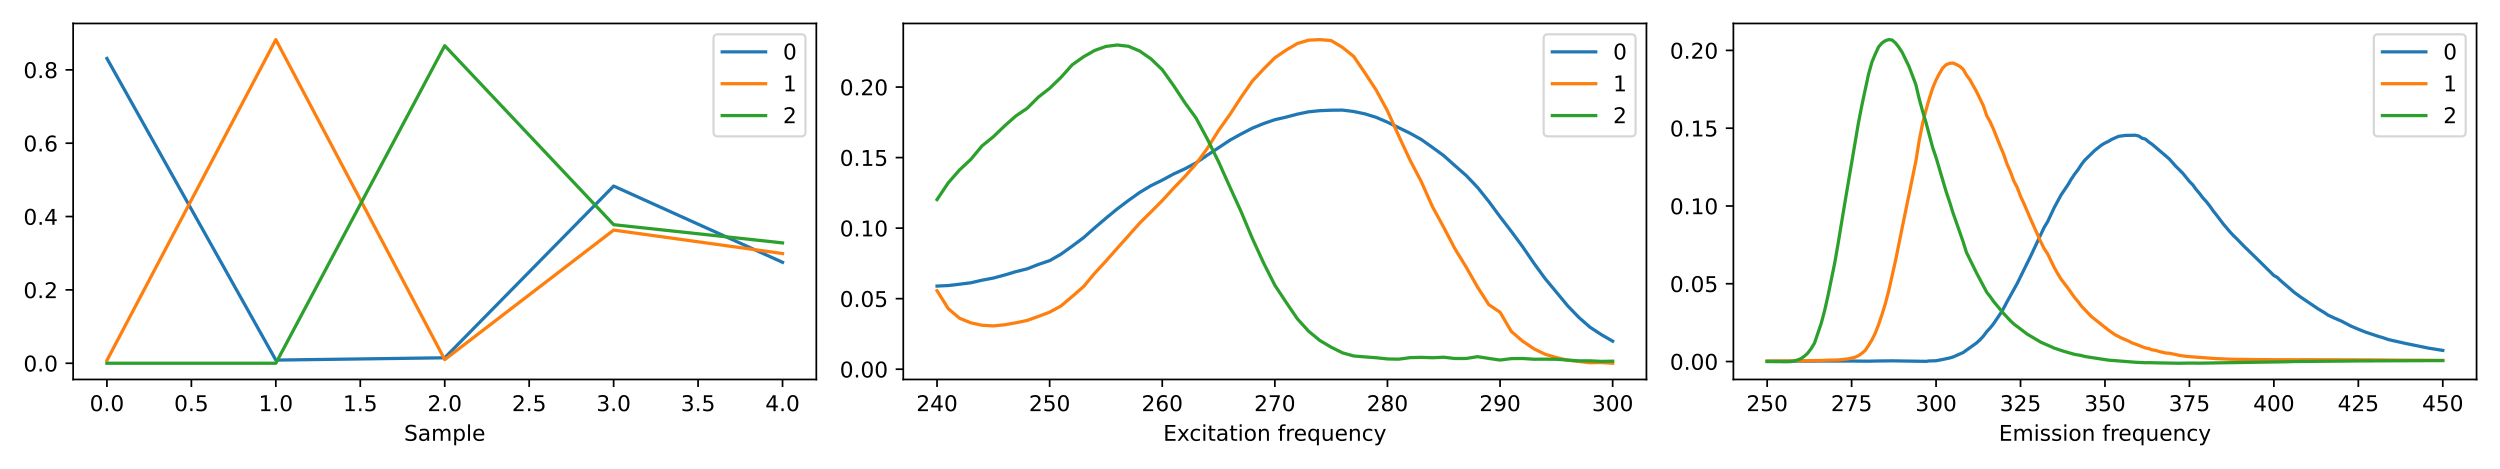 <?xml version="1.0" encoding="utf-8" standalone="no"?>
<!DOCTYPE svg PUBLIC "-//W3C//DTD SVG 1.1//EN"
  "http://www.w3.org/Graphics/SVG/1.1/DTD/svg11.dtd">
<!-- Created with matplotlib (https://matplotlib.org/) -->
<svg height="216pt" version="1.1" viewBox="0 0 1152 216" width="1152pt" xmlns="http://www.w3.org/2000/svg" xmlns:xlink="http://www.w3.org/1999/xlink">
 <defs>
  <style type="text/css">*{stroke-linecap:butt;stroke-linejoin:round;}</style>
 </defs>
 <g id="figure_1">
  <g id="patch_1">
   <path d="M 0 216 
L 1152 216 
L 1152 0 
L 0 0 
z
" style="fill:#ffffff;"/>
  </g>
  <g id="axes_1">
   <g id="patch_2">
    <path d="M 33.703 174.844 
L 376.158 174.844 
L 376.158 10.8 
L 33.703 10.8 
z
" style="fill:#ffffff;"/>
   </g>
   <g id="matplotlib.axis_1">
    <g id="xtick_1">
     <g id="line2d_1">
      <defs>
       <path d="M 0 0 
L 0 3.5 
" id="m613ed089eb" style="stroke:#000000;stroke-width:0.8;"/>
      </defs>
      <g>
       <use style="stroke:#000000;stroke-width:0.8;" x="49.269" xlink:href="#m613ed089eb" y="174.844"/>
      </g>
     </g>
     <g id="text_1">
      <!-- 0.0 -->
      <g transform="translate(41.318 189.442)scale(0.1 -0.1)">
       <defs>
        <path d="M 31.781 66.406 
Q 24.172 66.406 20.328 58.906 
Q 16.5 51.422 16.5 36.375 
Q 16.5 21.391 20.328 13.891 
Q 24.172 6.391 31.781 6.391 
Q 39.453 6.391 43.281 13.891 
Q 47.125 21.391 47.125 36.375 
Q 47.125 51.422 43.281 58.906 
Q 39.453 66.406 31.781 66.406 
z
M 31.781 74.219 
Q 44.047 74.219 50.516 64.516 
Q 56.984 54.828 56.984 36.375 
Q 56.984 17.969 50.516 8.266 
Q 44.047 -1.422 31.781 -1.422 
Q 19.531 -1.422 13.062 8.266 
Q 6.594 17.969 6.594 36.375 
Q 6.594 54.828 13.062 64.516 
Q 19.531 74.219 31.781 74.219 
z
" id="DejaVuSans-48"/>
        <path d="M 10.688 12.406 
L 21 12.406 
L 21 0 
L 10.688 0 
z
" id="DejaVuSans-46"/>
       </defs>
       <use xlink:href="#DejaVuSans-48"/>
       <use x="63.623" xlink:href="#DejaVuSans-46"/>
       <use x="95.41" xlink:href="#DejaVuSans-48"/>
      </g>
     </g>
    </g>
    <g id="xtick_2">
     <g id="line2d_2">
      <g>
       <use style="stroke:#000000;stroke-width:0.8;" x="88.185" xlink:href="#m613ed089eb" y="174.844"/>
      </g>
     </g>
     <g id="text_2">
      <!-- 0.5 -->
      <g transform="translate(80.233 189.442)scale(0.1 -0.1)">
       <defs>
        <path d="M 10.797 72.906 
L 49.516 72.906 
L 49.516 64.594 
L 19.828 64.594 
L 19.828 46.734 
Q 21.969 47.469 24.109 47.828 
Q 26.266 48.188 28.422 48.188 
Q 40.625 48.188 47.75 41.5 
Q 54.891 34.812 54.891 23.391 
Q 54.891 11.625 47.562 5.094 
Q 40.234 -1.422 26.906 -1.422 
Q 22.312 -1.422 17.547 -0.641 
Q 12.797 0.141 7.719 1.703 
L 7.719 11.625 
Q 12.109 9.234 16.797 8.062 
Q 21.484 6.891 26.703 6.891 
Q 35.156 6.891 40.078 11.328 
Q 45.016 15.766 45.016 23.391 
Q 45.016 31 40.078 35.438 
Q 35.156 39.891 26.703 39.891 
Q 22.75 39.891 18.812 39.016 
Q 14.891 38.141 10.797 36.281 
z
" id="DejaVuSans-53"/>
       </defs>
       <use xlink:href="#DejaVuSans-48"/>
       <use x="63.623" xlink:href="#DejaVuSans-46"/>
       <use x="95.41" xlink:href="#DejaVuSans-53"/>
      </g>
     </g>
    </g>
    <g id="xtick_3">
     <g id="line2d_3">
      <g>
       <use style="stroke:#000000;stroke-width:0.8;" x="127.1" xlink:href="#m613ed089eb" y="174.844"/>
      </g>
     </g>
     <g id="text_3">
      <!-- 1.0 -->
      <g transform="translate(119.148 189.442)scale(0.1 -0.1)">
       <defs>
        <path d="M 12.406 8.297 
L 28.516 8.297 
L 28.516 63.922 
L 10.984 60.406 
L 10.984 69.391 
L 28.422 72.906 
L 38.281 72.906 
L 38.281 8.297 
L 54.391 8.297 
L 54.391 0 
L 12.406 0 
z
" id="DejaVuSans-49"/>
       </defs>
       <use xlink:href="#DejaVuSans-49"/>
       <use x="63.623" xlink:href="#DejaVuSans-46"/>
       <use x="95.41" xlink:href="#DejaVuSans-48"/>
      </g>
     </g>
    </g>
    <g id="xtick_4">
     <g id="line2d_4">
      <g>
       <use style="stroke:#000000;stroke-width:0.8;" x="166.015" xlink:href="#m613ed089eb" y="174.844"/>
      </g>
     </g>
     <g id="text_4">
      <!-- 1.5 -->
      <g transform="translate(158.064 189.442)scale(0.1 -0.1)">
       <use xlink:href="#DejaVuSans-49"/>
       <use x="63.623" xlink:href="#DejaVuSans-46"/>
       <use x="95.41" xlink:href="#DejaVuSans-53"/>
      </g>
     </g>
    </g>
    <g id="xtick_5">
     <g id="line2d_5">
      <g>
       <use style="stroke:#000000;stroke-width:0.8;" x="204.931" xlink:href="#m613ed089eb" y="174.844"/>
      </g>
     </g>
     <g id="text_5">
      <!-- 2.0 -->
      <g transform="translate(196.979 189.442)scale(0.1 -0.1)">
       <defs>
        <path d="M 19.188 8.297 
L 53.609 8.297 
L 53.609 0 
L 7.328 0 
L 7.328 8.297 
Q 12.938 14.109 22.625 23.891 
Q 32.328 33.688 34.812 36.531 
Q 39.547 41.844 41.422 45.531 
Q 43.312 49.219 43.312 52.781 
Q 43.312 58.594 39.234 62.25 
Q 35.156 65.922 28.609 65.922 
Q 23.969 65.922 18.812 64.312 
Q 13.672 62.703 7.812 59.422 
L 7.812 69.391 
Q 13.766 71.781 18.938 73 
Q 24.125 74.219 28.422 74.219 
Q 39.75 74.219 46.484 68.547 
Q 53.219 62.891 53.219 53.422 
Q 53.219 48.922 51.531 44.891 
Q 49.859 40.875 45.406 35.406 
Q 44.188 33.984 37.641 27.219 
Q 31.109 20.453 19.188 8.297 
z
" id="DejaVuSans-50"/>
       </defs>
       <use xlink:href="#DejaVuSans-50"/>
       <use x="63.623" xlink:href="#DejaVuSans-46"/>
       <use x="95.41" xlink:href="#DejaVuSans-48"/>
      </g>
     </g>
    </g>
    <g id="xtick_6">
     <g id="line2d_6">
      <g>
       <use style="stroke:#000000;stroke-width:0.8;" x="243.846" xlink:href="#m613ed089eb" y="174.844"/>
      </g>
     </g>
     <g id="text_6">
      <!-- 2.5 -->
      <g transform="translate(235.895 189.442)scale(0.1 -0.1)">
       <use xlink:href="#DejaVuSans-50"/>
       <use x="63.623" xlink:href="#DejaVuSans-46"/>
       <use x="95.41" xlink:href="#DejaVuSans-53"/>
      </g>
     </g>
    </g>
    <g id="xtick_7">
     <g id="line2d_7">
      <g>
       <use style="stroke:#000000;stroke-width:0.8;" x="282.761" xlink:href="#m613ed089eb" y="174.844"/>
      </g>
     </g>
     <g id="text_7">
      <!-- 3.0 -->
      <g transform="translate(274.81 189.442)scale(0.1 -0.1)">
       <defs>
        <path d="M 40.578 39.312 
Q 47.656 37.797 51.625 33 
Q 55.609 28.219 55.609 21.188 
Q 55.609 10.406 48.188 4.484 
Q 40.766 -1.422 27.094 -1.422 
Q 22.516 -1.422 17.656 -0.516 
Q 12.797 0.391 7.625 2.203 
L 7.625 11.719 
Q 11.719 9.328 16.594 8.109 
Q 21.484 6.891 26.812 6.891 
Q 36.078 6.891 40.938 10.547 
Q 45.797 14.203 45.797 21.188 
Q 45.797 27.641 41.281 31.266 
Q 36.766 34.906 28.719 34.906 
L 20.219 34.906 
L 20.219 43.016 
L 29.109 43.016 
Q 36.375 43.016 40.234 45.922 
Q 44.094 48.828 44.094 54.297 
Q 44.094 59.906 40.109 62.906 
Q 36.141 65.922 28.719 65.922 
Q 24.656 65.922 20.016 65.031 
Q 15.375 64.156 9.812 62.312 
L 9.812 71.094 
Q 15.438 72.656 20.344 73.438 
Q 25.25 74.219 29.594 74.219 
Q 40.828 74.219 47.359 69.109 
Q 53.906 64.016 53.906 55.328 
Q 53.906 49.266 50.438 45.094 
Q 46.969 40.922 40.578 39.312 
z
" id="DejaVuSans-51"/>
       </defs>
       <use xlink:href="#DejaVuSans-51"/>
       <use x="63.623" xlink:href="#DejaVuSans-46"/>
       <use x="95.41" xlink:href="#DejaVuSans-48"/>
      </g>
     </g>
    </g>
    <g id="xtick_8">
     <g id="line2d_8">
      <g>
       <use style="stroke:#000000;stroke-width:0.8;" x="321.677" xlink:href="#m613ed089eb" y="174.844"/>
      </g>
     </g>
     <g id="text_8">
      <!-- 3.5 -->
      <g transform="translate(313.725 189.442)scale(0.1 -0.1)">
       <use xlink:href="#DejaVuSans-51"/>
       <use x="63.623" xlink:href="#DejaVuSans-46"/>
       <use x="95.41" xlink:href="#DejaVuSans-53"/>
      </g>
     </g>
    </g>
    <g id="xtick_9">
     <g id="line2d_9">
      <g>
       <use style="stroke:#000000;stroke-width:0.8;" x="360.592" xlink:href="#m613ed089eb" y="174.844"/>
      </g>
     </g>
     <g id="text_9">
      <!-- 4.0 -->
      <g transform="translate(352.641 189.442)scale(0.1 -0.1)">
       <defs>
        <path d="M 37.797 64.312 
L 12.891 25.391 
L 37.797 25.391 
z
M 35.203 72.906 
L 47.609 72.906 
L 47.609 25.391 
L 58.016 25.391 
L 58.016 17.188 
L 47.609 17.188 
L 47.609 0 
L 37.797 0 
L 37.797 17.188 
L 4.891 17.188 
L 4.891 26.703 
z
" id="DejaVuSans-52"/>
       </defs>
       <use xlink:href="#DejaVuSans-52"/>
       <use x="63.623" xlink:href="#DejaVuSans-46"/>
       <use x="95.41" xlink:href="#DejaVuSans-48"/>
      </g>
     </g>
    </g>
    <g id="text_10">
     <!-- Sample -->
     <g transform="translate(186.182 203.12)scale(0.1 -0.1)">
      <defs>
       <path d="M 53.516 70.516 
L 53.516 60.891 
Q 47.906 63.578 42.922 64.891 
Q 37.938 66.219 33.297 66.219 
Q 25.25 66.219 20.875 63.094 
Q 16.5 59.969 16.5 54.203 
Q 16.5 49.359 19.406 46.891 
Q 22.312 44.438 30.422 42.922 
L 36.375 41.703 
Q 47.406 39.594 52.656 34.297 
Q 57.906 29 57.906 20.125 
Q 57.906 9.516 50.797 4.047 
Q 43.703 -1.422 29.984 -1.422 
Q 24.812 -1.422 18.969 -0.25 
Q 13.141 0.922 6.891 3.219 
L 6.891 13.375 
Q 12.891 10.016 18.656 8.297 
Q 24.422 6.594 29.984 6.594 
Q 38.422 6.594 43.016 9.906 
Q 47.609 13.234 47.609 19.391 
Q 47.609 24.75 44.312 27.781 
Q 41.016 30.812 33.5 32.328 
L 27.484 33.5 
Q 16.453 35.688 11.516 40.375 
Q 6.594 45.062 6.594 53.422 
Q 6.594 63.094 13.406 68.656 
Q 20.219 74.219 32.172 74.219 
Q 37.312 74.219 42.625 73.281 
Q 47.953 72.359 53.516 70.516 
z
" id="DejaVuSans-83"/>
       <path d="M 34.281 27.484 
Q 23.391 27.484 19.188 25 
Q 14.984 22.516 14.984 16.5 
Q 14.984 11.719 18.141 8.906 
Q 21.297 6.109 26.703 6.109 
Q 34.188 6.109 38.703 11.406 
Q 43.219 16.703 43.219 25.484 
L 43.219 27.484 
z
M 52.203 31.203 
L 52.203 0 
L 43.219 0 
L 43.219 8.297 
Q 40.141 3.328 35.547 0.953 
Q 30.953 -1.422 24.312 -1.422 
Q 15.922 -1.422 10.953 3.297 
Q 6 8.016 6 15.922 
Q 6 25.141 12.172 29.828 
Q 18.359 34.516 30.609 34.516 
L 43.219 34.516 
L 43.219 35.406 
Q 43.219 41.609 39.141 45 
Q 35.062 48.391 27.688 48.391 
Q 23 48.391 18.547 47.266 
Q 14.109 46.141 10.016 43.891 
L 10.016 52.203 
Q 14.938 54.109 19.578 55.047 
Q 24.219 56 28.609 56 
Q 40.484 56 46.344 49.844 
Q 52.203 43.703 52.203 31.203 
z
" id="DejaVuSans-97"/>
       <path d="M 52 44.188 
Q 55.375 50.25 60.062 53.125 
Q 64.75 56 71.094 56 
Q 79.641 56 84.281 50.016 
Q 88.922 44.047 88.922 33.016 
L 88.922 0 
L 79.891 0 
L 79.891 32.719 
Q 79.891 40.578 77.094 44.375 
Q 74.312 48.188 68.609 48.188 
Q 61.625 48.188 57.562 43.547 
Q 53.516 38.922 53.516 30.906 
L 53.516 0 
L 44.484 0 
L 44.484 32.719 
Q 44.484 40.625 41.703 44.406 
Q 38.922 48.188 33.109 48.188 
Q 26.219 48.188 22.156 43.531 
Q 18.109 38.875 18.109 30.906 
L 18.109 0 
L 9.078 0 
L 9.078 54.688 
L 18.109 54.688 
L 18.109 46.188 
Q 21.188 51.219 25.484 53.609 
Q 29.781 56 35.688 56 
Q 41.656 56 45.828 52.969 
Q 50 49.953 52 44.188 
z
" id="DejaVuSans-109"/>
       <path d="M 18.109 8.203 
L 18.109 -20.797 
L 9.078 -20.797 
L 9.078 54.688 
L 18.109 54.688 
L 18.109 46.391 
Q 20.953 51.266 25.266 53.625 
Q 29.594 56 35.594 56 
Q 45.562 56 51.781 48.094 
Q 58.016 40.188 58.016 27.297 
Q 58.016 14.406 51.781 6.484 
Q 45.562 -1.422 35.594 -1.422 
Q 29.594 -1.422 25.266 0.953 
Q 20.953 3.328 18.109 8.203 
z
M 48.688 27.297 
Q 48.688 37.203 44.609 42.844 
Q 40.531 48.484 33.406 48.484 
Q 26.266 48.484 22.188 42.844 
Q 18.109 37.203 18.109 27.297 
Q 18.109 17.391 22.188 11.75 
Q 26.266 6.109 33.406 6.109 
Q 40.531 6.109 44.609 11.75 
Q 48.688 17.391 48.688 27.297 
z
" id="DejaVuSans-112"/>
       <path d="M 9.422 75.984 
L 18.406 75.984 
L 18.406 0 
L 9.422 0 
z
" id="DejaVuSans-108"/>
       <path d="M 56.203 29.594 
L 56.203 25.203 
L 14.891 25.203 
Q 15.484 15.922 20.484 11.062 
Q 25.484 6.203 34.422 6.203 
Q 39.594 6.203 44.453 7.469 
Q 49.312 8.734 54.109 11.281 
L 54.109 2.781 
Q 49.266 0.734 44.188 -0.344 
Q 39.109 -1.422 33.891 -1.422 
Q 20.797 -1.422 13.156 6.188 
Q 5.516 13.812 5.516 26.812 
Q 5.516 40.234 12.766 48.109 
Q 20.016 56 32.328 56 
Q 43.359 56 49.781 48.891 
Q 56.203 41.797 56.203 29.594 
z
M 47.219 32.234 
Q 47.125 39.594 43.094 43.984 
Q 39.062 48.391 32.422 48.391 
Q 24.906 48.391 20.391 44.141 
Q 15.875 39.891 15.188 32.172 
z
" id="DejaVuSans-101"/>
      </defs>
      <use xlink:href="#DejaVuSans-83"/>
      <use x="63.477" xlink:href="#DejaVuSans-97"/>
      <use x="124.756" xlink:href="#DejaVuSans-109"/>
      <use x="222.168" xlink:href="#DejaVuSans-112"/>
      <use x="285.645" xlink:href="#DejaVuSans-108"/>
      <use x="313.428" xlink:href="#DejaVuSans-101"/>
     </g>
    </g>
   </g>
   <g id="matplotlib.axis_2">
    <g id="ytick_1">
     <g id="line2d_10">
      <defs>
       <path d="M 0 0 
L -3.5 0 
" id="m26cc2df311" style="stroke:#000000;stroke-width:0.8;"/>
      </defs>
      <g>
       <use style="stroke:#000000;stroke-width:0.8;" x="33.703" xlink:href="#m26cc2df311" y="167.378"/>
      </g>
     </g>
     <g id="text_11">
      <!-- 0.0 -->
      <g transform="translate(10.8 171.177)scale(0.1 -0.1)">
       <use xlink:href="#DejaVuSans-48"/>
       <use x="63.623" xlink:href="#DejaVuSans-46"/>
       <use x="95.41" xlink:href="#DejaVuSans-48"/>
      </g>
     </g>
    </g>
    <g id="ytick_2">
     <g id="line2d_11">
      <g>
       <use style="stroke:#000000;stroke-width:0.8;" x="33.703" xlink:href="#m26cc2df311" y="133.578"/>
      </g>
     </g>
     <g id="text_12">
      <!-- 0.2 -->
      <g transform="translate(10.8 137.378)scale(0.1 -0.1)">
       <use xlink:href="#DejaVuSans-48"/>
       <use x="63.623" xlink:href="#DejaVuSans-46"/>
       <use x="95.41" xlink:href="#DejaVuSans-50"/>
      </g>
     </g>
    </g>
    <g id="ytick_3">
     <g id="line2d_12">
      <g>
       <use style="stroke:#000000;stroke-width:0.8;" x="33.703" xlink:href="#m26cc2df311" y="99.779"/>
      </g>
     </g>
     <g id="text_13">
      <!-- 0.4 -->
      <g transform="translate(10.8 103.578)scale(0.1 -0.1)">
       <use xlink:href="#DejaVuSans-48"/>
       <use x="63.623" xlink:href="#DejaVuSans-46"/>
       <use x="95.41" xlink:href="#DejaVuSans-52"/>
      </g>
     </g>
    </g>
    <g id="ytick_4">
     <g id="line2d_13">
      <g>
       <use style="stroke:#000000;stroke-width:0.8;" x="33.703" xlink:href="#m26cc2df311" y="65.98"/>
      </g>
     </g>
     <g id="text_14">
      <!-- 0.6 -->
      <g transform="translate(10.8 69.779)scale(0.1 -0.1)">
       <defs>
        <path d="M 33.016 40.375 
Q 26.375 40.375 22.484 35.828 
Q 18.609 31.297 18.609 23.391 
Q 18.609 15.531 22.484 10.953 
Q 26.375 6.391 33.016 6.391 
Q 39.656 6.391 43.531 10.953 
Q 47.406 15.531 47.406 23.391 
Q 47.406 31.297 43.531 35.828 
Q 39.656 40.375 33.016 40.375 
z
M 52.594 71.297 
L 52.594 62.312 
Q 48.875 64.062 45.094 64.984 
Q 41.312 65.922 37.594 65.922 
Q 27.828 65.922 22.672 59.328 
Q 17.531 52.734 16.797 39.406 
Q 19.672 43.656 24.016 45.922 
Q 28.375 48.188 33.594 48.188 
Q 44.578 48.188 50.953 41.516 
Q 57.328 34.859 57.328 23.391 
Q 57.328 12.156 50.688 5.359 
Q 44.047 -1.422 33.016 -1.422 
Q 20.359 -1.422 13.672 8.266 
Q 6.984 17.969 6.984 36.375 
Q 6.984 53.656 15.188 63.938 
Q 23.391 74.219 37.203 74.219 
Q 40.922 74.219 44.703 73.484 
Q 48.484 72.75 52.594 71.297 
z
" id="DejaVuSans-54"/>
       </defs>
       <use xlink:href="#DejaVuSans-48"/>
       <use x="63.623" xlink:href="#DejaVuSans-46"/>
       <use x="95.41" xlink:href="#DejaVuSans-54"/>
      </g>
     </g>
    </g>
    <g id="ytick_5">
     <g id="line2d_14">
      <g>
       <use style="stroke:#000000;stroke-width:0.8;" x="33.703" xlink:href="#m26cc2df311" y="32.181"/>
      </g>
     </g>
     <g id="text_15">
      <!-- 0.8 -->
      <g transform="translate(10.8 35.98)scale(0.1 -0.1)">
       <defs>
        <path d="M 31.781 34.625 
Q 24.75 34.625 20.719 30.859 
Q 16.703 27.094 16.703 20.516 
Q 16.703 13.922 20.719 10.156 
Q 24.75 6.391 31.781 6.391 
Q 38.812 6.391 42.859 10.172 
Q 46.922 13.969 46.922 20.516 
Q 46.922 27.094 42.891 30.859 
Q 38.875 34.625 31.781 34.625 
z
M 21.922 38.812 
Q 15.578 40.375 12.031 44.719 
Q 8.5 49.078 8.5 55.328 
Q 8.5 64.062 14.719 69.141 
Q 20.953 74.219 31.781 74.219 
Q 42.672 74.219 48.875 69.141 
Q 55.078 64.062 55.078 55.328 
Q 55.078 49.078 51.531 44.719 
Q 48 40.375 41.703 38.812 
Q 48.828 37.156 52.797 32.312 
Q 56.781 27.484 56.781 20.516 
Q 56.781 9.906 50.312 4.234 
Q 43.844 -1.422 31.781 -1.422 
Q 19.734 -1.422 13.25 4.234 
Q 6.781 9.906 6.781 20.516 
Q 6.781 27.484 10.781 32.312 
Q 14.797 37.156 21.922 38.812 
z
M 18.312 54.391 
Q 18.312 48.734 21.844 45.562 
Q 25.391 42.391 31.781 42.391 
Q 38.141 42.391 41.719 45.562 
Q 45.312 48.734 45.312 54.391 
Q 45.312 60.062 41.719 63.234 
Q 38.141 66.406 31.781 66.406 
Q 25.391 66.406 21.844 63.234 
Q 18.312 60.062 18.312 54.391 
z
" id="DejaVuSans-56"/>
       </defs>
       <use xlink:href="#DejaVuSans-48"/>
       <use x="63.623" xlink:href="#DejaVuSans-46"/>
       <use x="95.41" xlink:href="#DejaVuSans-56"/>
      </g>
     </g>
    </g>
   </g>
   <g id="line2d_15">
    <path clip-path="url(#p43969c9c65)" d="M 49.269 26.937 
L 127.1 165.929 
L 204.931 164.87 
L 282.761 85.737 
L 360.592 120.872 
" style="fill:none;stroke:#1f77b4;stroke-linecap:square;stroke-width:1.5;"/>
   </g>
   <g id="line2d_16">
    <path clip-path="url(#p43969c9c65)" d="M 49.269 166.068 
L 127.1 18.257 
L 204.931 165.698 
L 282.761 106.031 
L 360.592 116.833 
" style="fill:none;stroke:#ff7f0e;stroke-linecap:square;stroke-width:1.5;"/>
   </g>
   <g id="line2d_17">
    <path clip-path="url(#p43969c9c65)" d="M 49.269 167.387 
L 127.1 167.382 
L 204.931 21.057 
L 282.761 103.532 
L 360.592 111.935 
" style="fill:none;stroke:#2ca02c;stroke-linecap:square;stroke-width:1.5;"/>
   </g>
   <g id="patch_3">
    <path d="M 33.703 174.844 
L 33.703 10.8 
" style="fill:none;stroke:#000000;stroke-linecap:square;stroke-linejoin:miter;stroke-width:0.8;"/>
   </g>
   <g id="patch_4">
    <path d="M 376.158 174.844 
L 376.158 10.8 
" style="fill:none;stroke:#000000;stroke-linecap:square;stroke-linejoin:miter;stroke-width:0.8;"/>
   </g>
   <g id="patch_5">
    <path d="M 33.703 174.844 
L 376.158 174.844 
" style="fill:none;stroke:#000000;stroke-linecap:square;stroke-linejoin:miter;stroke-width:0.8;"/>
   </g>
   <g id="patch_6">
    <path d="M 33.703 10.8 
L 376.158 10.8 
" style="fill:none;stroke:#000000;stroke-linecap:square;stroke-linejoin:miter;stroke-width:0.8;"/>
   </g>
   <g id="legend_1">
    <g id="patch_7">
     <path d="M 330.796 62.834 
L 369.158 62.834 
Q 371.158 62.834 371.158 60.834 
L 371.158 17.8 
Q 371.158 15.8 369.158 15.8 
L 330.796 15.8 
Q 328.796 15.8 328.796 17.8 
L 328.796 60.834 
Q 328.796 62.834 330.796 62.834 
z
" style="fill:#ffffff;opacity:0.8;stroke:#cccccc;stroke-linejoin:miter;"/>
    </g>
    <g id="line2d_18">
     <path d="M 332.796 23.898 
L 352.796 23.898 
" style="fill:none;stroke:#1f77b4;stroke-linecap:square;stroke-width:1.5;"/>
    </g>
    <g id="line2d_19"/>
    <g id="text_16">
     <!-- 0 -->
     <g transform="translate(360.796 27.398)scale(0.1 -0.1)">
      <use xlink:href="#DejaVuSans-48"/>
     </g>
    </g>
    <g id="line2d_20">
     <path d="M 332.796 38.577 
L 352.796 38.577 
" style="fill:none;stroke:#ff7f0e;stroke-linecap:square;stroke-width:1.5;"/>
    </g>
    <g id="line2d_21"/>
    <g id="text_17">
     <!-- 1 -->
     <g transform="translate(360.796 42.077)scale(0.1 -0.1)">
      <use xlink:href="#DejaVuSans-49"/>
     </g>
    </g>
    <g id="line2d_22">
     <path d="M 332.796 53.255 
L 352.796 53.255 
" style="fill:none;stroke:#2ca02c;stroke-linecap:square;stroke-width:1.5;"/>
    </g>
    <g id="line2d_23"/>
    <g id="text_18">
     <!-- 2 -->
     <g transform="translate(360.796 56.755)scale(0.1 -0.1)">
      <use xlink:href="#DejaVuSans-50"/>
     </g>
    </g>
   </g>
  </g>
  <g id="axes_2">
   <g id="patch_8">
    <path d="M 416.224 174.844 
L 758.679 174.844 
L 758.679 10.8 
L 416.224 10.8 
z
" style="fill:#ffffff;"/>
   </g>
   <g id="matplotlib.axis_3">
    <g id="xtick_10">
     <g id="line2d_24">
      <g>
       <use style="stroke:#000000;stroke-width:0.8;" x="431.79" xlink:href="#m613ed089eb" y="174.844"/>
      </g>
     </g>
     <g id="text_19">
      <!-- 240 -->
      <g transform="translate(422.246 189.442)scale(0.1 -0.1)">
       <use xlink:href="#DejaVuSans-50"/>
       <use x="63.623" xlink:href="#DejaVuSans-52"/>
       <use x="127.246" xlink:href="#DejaVuSans-48"/>
      </g>
     </g>
    </g>
    <g id="xtick_11">
     <g id="line2d_25">
      <g>
       <use style="stroke:#000000;stroke-width:0.8;" x="483.677" xlink:href="#m613ed089eb" y="174.844"/>
      </g>
     </g>
     <g id="text_20">
      <!-- 250 -->
      <g transform="translate(474.134 189.442)scale(0.1 -0.1)">
       <use xlink:href="#DejaVuSans-50"/>
       <use x="63.623" xlink:href="#DejaVuSans-53"/>
       <use x="127.246" xlink:href="#DejaVuSans-48"/>
      </g>
     </g>
    </g>
    <g id="xtick_12">
     <g id="line2d_26">
      <g>
       <use style="stroke:#000000;stroke-width:0.8;" x="535.564" xlink:href="#m613ed089eb" y="174.844"/>
      </g>
     </g>
     <g id="text_21">
      <!-- 260 -->
      <g transform="translate(526.021 189.442)scale(0.1 -0.1)">
       <use xlink:href="#DejaVuSans-50"/>
       <use x="63.623" xlink:href="#DejaVuSans-54"/>
       <use x="127.246" xlink:href="#DejaVuSans-48"/>
      </g>
     </g>
    </g>
    <g id="xtick_13">
     <g id="line2d_27">
      <g>
       <use style="stroke:#000000;stroke-width:0.8;" x="587.452" xlink:href="#m613ed089eb" y="174.844"/>
      </g>
     </g>
     <g id="text_22">
      <!-- 270 -->
      <g transform="translate(577.908 189.442)scale(0.1 -0.1)">
       <defs>
        <path d="M 8.203 72.906 
L 55.078 72.906 
L 55.078 68.703 
L 28.609 0 
L 18.312 0 
L 43.219 64.594 
L 8.203 64.594 
z
" id="DejaVuSans-55"/>
       </defs>
       <use xlink:href="#DejaVuSans-50"/>
       <use x="63.623" xlink:href="#DejaVuSans-55"/>
       <use x="127.246" xlink:href="#DejaVuSans-48"/>
      </g>
     </g>
    </g>
    <g id="xtick_14">
     <g id="line2d_28">
      <g>
       <use style="stroke:#000000;stroke-width:0.8;" x="639.339" xlink:href="#m613ed089eb" y="174.844"/>
      </g>
     </g>
     <g id="text_23">
      <!-- 280 -->
      <g transform="translate(629.795 189.442)scale(0.1 -0.1)">
       <use xlink:href="#DejaVuSans-50"/>
       <use x="63.623" xlink:href="#DejaVuSans-56"/>
       <use x="127.246" xlink:href="#DejaVuSans-48"/>
      </g>
     </g>
    </g>
    <g id="xtick_15">
     <g id="line2d_29">
      <g>
       <use style="stroke:#000000;stroke-width:0.8;" x="691.226" xlink:href="#m613ed089eb" y="174.844"/>
      </g>
     </g>
     <g id="text_24">
      <!-- 290 -->
      <g transform="translate(681.682 189.442)scale(0.1 -0.1)">
       <defs>
        <path d="M 10.984 1.516 
L 10.984 10.5 
Q 14.703 8.734 18.5 7.812 
Q 22.312 6.891 25.984 6.891 
Q 35.75 6.891 40.891 13.453 
Q 46.047 20.016 46.781 33.406 
Q 43.953 29.203 39.594 26.953 
Q 35.25 24.703 29.984 24.703 
Q 19.047 24.703 12.672 31.312 
Q 6.297 37.938 6.297 49.422 
Q 6.297 60.641 12.938 67.422 
Q 19.578 74.219 30.609 74.219 
Q 43.266 74.219 49.922 64.516 
Q 56.594 54.828 56.594 36.375 
Q 56.594 19.141 48.406 8.859 
Q 40.234 -1.422 26.422 -1.422 
Q 22.703 -1.422 18.891 -0.688 
Q 15.094 0.047 10.984 1.516 
z
M 30.609 32.422 
Q 37.25 32.422 41.125 36.953 
Q 45.016 41.5 45.016 49.422 
Q 45.016 57.281 41.125 61.844 
Q 37.25 66.406 30.609 66.406 
Q 23.969 66.406 20.094 61.844 
Q 16.219 57.281 16.219 49.422 
Q 16.219 41.5 20.094 36.953 
Q 23.969 32.422 30.609 32.422 
z
" id="DejaVuSans-57"/>
       </defs>
       <use xlink:href="#DejaVuSans-50"/>
       <use x="63.623" xlink:href="#DejaVuSans-57"/>
       <use x="127.246" xlink:href="#DejaVuSans-48"/>
      </g>
     </g>
    </g>
    <g id="xtick_16">
     <g id="line2d_30">
      <g>
       <use style="stroke:#000000;stroke-width:0.8;" x="743.113" xlink:href="#m613ed089eb" y="174.844"/>
      </g>
     </g>
     <g id="text_25">
      <!-- 300 -->
      <g transform="translate(733.569 189.442)scale(0.1 -0.1)">
       <use xlink:href="#DejaVuSans-51"/>
       <use x="63.623" xlink:href="#DejaVuSans-48"/>
       <use x="127.246" xlink:href="#DejaVuSans-48"/>
      </g>
     </g>
    </g>
    <g id="text_26">
     <!-- Excitation frequency -->
     <g transform="translate(536.015 203.12)scale(0.1 -0.1)">
      <defs>
       <path d="M 9.812 72.906 
L 55.906 72.906 
L 55.906 64.594 
L 19.672 64.594 
L 19.672 43.016 
L 54.391 43.016 
L 54.391 34.719 
L 19.672 34.719 
L 19.672 8.297 
L 56.781 8.297 
L 56.781 0 
L 9.812 0 
z
" id="DejaVuSans-69"/>
       <path d="M 54.891 54.688 
L 35.109 28.078 
L 55.906 0 
L 45.312 0 
L 29.391 21.484 
L 13.484 0 
L 2.875 0 
L 24.125 28.609 
L 4.688 54.688 
L 15.281 54.688 
L 29.781 35.203 
L 44.281 54.688 
z
" id="DejaVuSans-120"/>
       <path d="M 48.781 52.594 
L 48.781 44.188 
Q 44.969 46.297 41.141 47.344 
Q 37.312 48.391 33.406 48.391 
Q 24.656 48.391 19.812 42.844 
Q 14.984 37.312 14.984 27.297 
Q 14.984 17.281 19.812 11.734 
Q 24.656 6.203 33.406 6.203 
Q 37.312 6.203 41.141 7.25 
Q 44.969 8.297 48.781 10.406 
L 48.781 2.094 
Q 45.016 0.344 40.984 -0.531 
Q 36.969 -1.422 32.422 -1.422 
Q 20.062 -1.422 12.781 6.344 
Q 5.516 14.109 5.516 27.297 
Q 5.516 40.672 12.859 48.328 
Q 20.219 56 33.016 56 
Q 37.156 56 41.109 55.141 
Q 45.062 54.297 48.781 52.594 
z
" id="DejaVuSans-99"/>
       <path d="M 9.422 54.688 
L 18.406 54.688 
L 18.406 0 
L 9.422 0 
z
M 9.422 75.984 
L 18.406 75.984 
L 18.406 64.594 
L 9.422 64.594 
z
" id="DejaVuSans-105"/>
       <path d="M 18.312 70.219 
L 18.312 54.688 
L 36.812 54.688 
L 36.812 47.703 
L 18.312 47.703 
L 18.312 18.016 
Q 18.312 11.328 20.141 9.422 
Q 21.969 7.516 27.594 7.516 
L 36.812 7.516 
L 36.812 0 
L 27.594 0 
Q 17.188 0 13.234 3.875 
Q 9.281 7.766 9.281 18.016 
L 9.281 47.703 
L 2.688 47.703 
L 2.688 54.688 
L 9.281 54.688 
L 9.281 70.219 
z
" id="DejaVuSans-116"/>
       <path d="M 30.609 48.391 
Q 23.391 48.391 19.188 42.75 
Q 14.984 37.109 14.984 27.297 
Q 14.984 17.484 19.156 11.844 
Q 23.344 6.203 30.609 6.203 
Q 37.797 6.203 41.984 11.859 
Q 46.188 17.531 46.188 27.297 
Q 46.188 37.016 41.984 42.703 
Q 37.797 48.391 30.609 48.391 
z
M 30.609 56 
Q 42.328 56 49.016 48.375 
Q 55.719 40.766 55.719 27.297 
Q 55.719 13.875 49.016 6.219 
Q 42.328 -1.422 30.609 -1.422 
Q 18.844 -1.422 12.172 6.219 
Q 5.516 13.875 5.516 27.297 
Q 5.516 40.766 12.172 48.375 
Q 18.844 56 30.609 56 
z
" id="DejaVuSans-111"/>
       <path d="M 54.891 33.016 
L 54.891 0 
L 45.906 0 
L 45.906 32.719 
Q 45.906 40.484 42.875 44.328 
Q 39.844 48.188 33.797 48.188 
Q 26.516 48.188 22.312 43.547 
Q 18.109 38.922 18.109 30.906 
L 18.109 0 
L 9.078 0 
L 9.078 54.688 
L 18.109 54.688 
L 18.109 46.188 
Q 21.344 51.125 25.703 53.562 
Q 30.078 56 35.797 56 
Q 45.219 56 50.047 50.172 
Q 54.891 44.344 54.891 33.016 
z
" id="DejaVuSans-110"/>
       <path id="DejaVuSans-32"/>
       <path d="M 37.109 75.984 
L 37.109 68.5 
L 28.516 68.5 
Q 23.688 68.5 21.797 66.547 
Q 19.922 64.594 19.922 59.516 
L 19.922 54.688 
L 34.719 54.688 
L 34.719 47.703 
L 19.922 47.703 
L 19.922 0 
L 10.891 0 
L 10.891 47.703 
L 2.297 47.703 
L 2.297 54.688 
L 10.891 54.688 
L 10.891 58.5 
Q 10.891 67.625 15.141 71.797 
Q 19.391 75.984 28.609 75.984 
z
" id="DejaVuSans-102"/>
       <path d="M 41.109 46.297 
Q 39.594 47.172 37.812 47.578 
Q 36.031 48 33.891 48 
Q 26.266 48 22.188 43.047 
Q 18.109 38.094 18.109 28.812 
L 18.109 0 
L 9.078 0 
L 9.078 54.688 
L 18.109 54.688 
L 18.109 46.188 
Q 20.953 51.172 25.484 53.578 
Q 30.031 56 36.531 56 
Q 37.453 56 38.578 55.875 
Q 39.703 55.766 41.062 55.516 
z
" id="DejaVuSans-114"/>
       <path d="M 14.797 27.297 
Q 14.797 17.391 18.875 11.75 
Q 22.953 6.109 30.078 6.109 
Q 37.203 6.109 41.297 11.75 
Q 45.406 17.391 45.406 27.297 
Q 45.406 37.203 41.297 42.844 
Q 37.203 48.484 30.078 48.484 
Q 22.953 48.484 18.875 42.844 
Q 14.797 37.203 14.797 27.297 
z
M 45.406 8.203 
Q 42.578 3.328 38.25 0.953 
Q 33.938 -1.422 27.875 -1.422 
Q 17.969 -1.422 11.734 6.484 
Q 5.516 14.406 5.516 27.297 
Q 5.516 40.188 11.734 48.094 
Q 17.969 56 27.875 56 
Q 33.938 56 38.25 53.625 
Q 42.578 51.266 45.406 46.391 
L 45.406 54.688 
L 54.391 54.688 
L 54.391 -20.797 
L 45.406 -20.797 
z
" id="DejaVuSans-113"/>
       <path d="M 8.5 21.578 
L 8.5 54.688 
L 17.484 54.688 
L 17.484 21.922 
Q 17.484 14.156 20.5 10.266 
Q 23.531 6.391 29.594 6.391 
Q 36.859 6.391 41.078 11.031 
Q 45.312 15.672 45.312 23.688 
L 45.312 54.688 
L 54.297 54.688 
L 54.297 0 
L 45.312 0 
L 45.312 8.406 
Q 42.047 3.422 37.719 1 
Q 33.406 -1.422 27.688 -1.422 
Q 18.266 -1.422 13.375 4.438 
Q 8.5 10.297 8.5 21.578 
z
M 31.109 56 
z
" id="DejaVuSans-117"/>
       <path d="M 32.172 -5.078 
Q 28.375 -14.844 24.75 -17.812 
Q 21.141 -20.797 15.094 -20.797 
L 7.906 -20.797 
L 7.906 -13.281 
L 13.188 -13.281 
Q 16.891 -13.281 18.938 -11.516 
Q 21 -9.766 23.484 -3.219 
L 25.094 0.875 
L 2.984 54.688 
L 12.5 54.688 
L 29.594 11.922 
L 46.688 54.688 
L 56.203 54.688 
z
" id="DejaVuSans-121"/>
      </defs>
      <use xlink:href="#DejaVuSans-69"/>
      <use x="63.184" xlink:href="#DejaVuSans-120"/>
      <use x="120.613" xlink:href="#DejaVuSans-99"/>
      <use x="175.594" xlink:href="#DejaVuSans-105"/>
      <use x="203.377" xlink:href="#DejaVuSans-116"/>
      <use x="242.586" xlink:href="#DejaVuSans-97"/>
      <use x="303.865" xlink:href="#DejaVuSans-116"/>
      <use x="343.074" xlink:href="#DejaVuSans-105"/>
      <use x="370.857" xlink:href="#DejaVuSans-111"/>
      <use x="432.039" xlink:href="#DejaVuSans-110"/>
      <use x="495.418" xlink:href="#DejaVuSans-32"/>
      <use x="527.205" xlink:href="#DejaVuSans-102"/>
      <use x="562.41" xlink:href="#DejaVuSans-114"/>
      <use x="601.273" xlink:href="#DejaVuSans-101"/>
      <use x="662.797" xlink:href="#DejaVuSans-113"/>
      <use x="726.273" xlink:href="#DejaVuSans-117"/>
      <use x="789.652" xlink:href="#DejaVuSans-101"/>
      <use x="851.176" xlink:href="#DejaVuSans-110"/>
      <use x="914.555" xlink:href="#DejaVuSans-99"/>
      <use x="969.535" xlink:href="#DejaVuSans-121"/>
     </g>
    </g>
   </g>
   <g id="matplotlib.axis_4">
    <g id="ytick_6">
     <g id="line2d_31">
      <g>
       <use style="stroke:#000000;stroke-width:0.8;" x="416.224" xlink:href="#m26cc2df311" y="170.14"/>
      </g>
     </g>
     <g id="text_27">
      <!-- 0.00 -->
      <g transform="translate(386.958 173.939)scale(0.1 -0.1)">
       <use xlink:href="#DejaVuSans-48"/>
       <use x="63.623" xlink:href="#DejaVuSans-46"/>
       <use x="95.41" xlink:href="#DejaVuSans-48"/>
       <use x="159.033" xlink:href="#DejaVuSans-48"/>
      </g>
     </g>
    </g>
    <g id="ytick_7">
     <g id="line2d_32">
      <g>
       <use style="stroke:#000000;stroke-width:0.8;" x="416.224" xlink:href="#m26cc2df311" y="137.633"/>
      </g>
     </g>
     <g id="text_28">
      <!-- 0.05 -->
      <g transform="translate(386.958 141.432)scale(0.1 -0.1)">
       <use xlink:href="#DejaVuSans-48"/>
       <use x="63.623" xlink:href="#DejaVuSans-46"/>
       <use x="95.41" xlink:href="#DejaVuSans-48"/>
       <use x="159.033" xlink:href="#DejaVuSans-53"/>
      </g>
     </g>
    </g>
    <g id="ytick_8">
     <g id="line2d_33">
      <g>
       <use style="stroke:#000000;stroke-width:0.8;" x="416.224" xlink:href="#m26cc2df311" y="105.126"/>
      </g>
     </g>
     <g id="text_29">
      <!-- 0.10 -->
      <g transform="translate(386.958 108.925)scale(0.1 -0.1)">
       <use xlink:href="#DejaVuSans-48"/>
       <use x="63.623" xlink:href="#DejaVuSans-46"/>
       <use x="95.41" xlink:href="#DejaVuSans-49"/>
       <use x="159.033" xlink:href="#DejaVuSans-48"/>
      </g>
     </g>
    </g>
    <g id="ytick_9">
     <g id="line2d_34">
      <g>
       <use style="stroke:#000000;stroke-width:0.8;" x="416.224" xlink:href="#m26cc2df311" y="72.619"/>
      </g>
     </g>
     <g id="text_30">
      <!-- 0.15 -->
      <g transform="translate(386.958 76.418)scale(0.1 -0.1)">
       <use xlink:href="#DejaVuSans-48"/>
       <use x="63.623" xlink:href="#DejaVuSans-46"/>
       <use x="95.41" xlink:href="#DejaVuSans-49"/>
       <use x="159.033" xlink:href="#DejaVuSans-53"/>
      </g>
     </g>
    </g>
    <g id="ytick_10">
     <g id="line2d_35">
      <g>
       <use style="stroke:#000000;stroke-width:0.8;" x="416.224" xlink:href="#m26cc2df311" y="40.112"/>
      </g>
     </g>
     <g id="text_31">
      <!-- 0.20 -->
      <g transform="translate(386.958 43.911)scale(0.1 -0.1)">
       <use xlink:href="#DejaVuSans-48"/>
       <use x="63.623" xlink:href="#DejaVuSans-46"/>
       <use x="95.41" xlink:href="#DejaVuSans-50"/>
       <use x="159.033" xlink:href="#DejaVuSans-48"/>
      </g>
     </g>
    </g>
   </g>
   <g id="line2d_36">
    <path clip-path="url(#p9071c7e882)" d="M 431.79 131.823 
L 436.979 131.576 
L 442.168 130.957 
L 447.356 130.312 
L 452.545 129.108 
L 457.734 128.127 
L 462.922 126.732 
L 468.111 125.174 
L 473.3 123.886 
L 478.489 121.852 
L 483.677 120.102 
L 488.866 117.149 
L 494.055 113.419 
L 499.243 109.567 
L 504.432 104.972 
L 509.621 100.543 
L 514.81 96.273 
L 519.998 92.364 
L 525.187 88.664 
L 530.376 85.554 
L 535.564 83.003 
L 540.753 80.196 
L 545.942 77.814 
L 551.131 75.049 
L 556.319 71.498 
L 561.508 68.077 
L 566.697 64.621 
L 571.885 61.753 
L 577.074 59.058 
L 582.263 56.936 
L 587.452 55.167 
L 592.64 53.96 
L 597.829 52.591 
L 603.018 51.523 
L 608.206 50.994 
L 613.395 50.788 
L 618.584 50.731 
L 623.773 51.375 
L 628.961 52.466 
L 634.15 54.075 
L 639.339 56.302 
L 644.527 58.848 
L 649.716 61.376 
L 654.905 64.271 
L 660.094 67.943 
L 665.282 71.731 
L 670.471 76.368 
L 675.66 80.911 
L 680.848 86.363 
L 686.037 92.841 
L 691.226 99.885 
L 696.415 106.635 
L 701.603 113.646 
L 706.792 121.245 
L 711.981 128.377 
L 717.169 134.606 
L 722.358 140.899 
L 727.547 146.284 
L 732.736 150.83 
L 737.924 154.214 
L 743.113 157.216 
" style="fill:none;stroke:#1f77b4;stroke-linecap:square;stroke-width:1.5;"/>
   </g>
   <g id="line2d_37">
    <path clip-path="url(#p9071c7e882)" d="M 431.79 133.969 
L 436.979 142.245 
L 442.168 146.649 
L 447.356 148.754 
L 452.545 149.887 
L 457.734 150.178 
L 462.922 149.66 
L 468.111 148.742 
L 473.3 147.663 
L 478.489 145.798 
L 483.677 143.847 
L 488.866 141.014 
L 494.055 136.638 
L 499.243 132.112 
L 504.432 125.905 
L 509.621 120.276 
L 514.81 114.413 
L 519.998 108.617 
L 525.187 102.782 
L 530.376 97.649 
L 535.564 92.439 
L 540.753 86.766 
L 545.942 81.384 
L 551.131 75.52 
L 556.319 68.395 
L 561.508 60.119 
L 566.697 52.822 
L 571.885 44.835 
L 577.074 37.365 
L 582.263 31.817 
L 587.452 26.623 
L 592.64 23.095 
L 597.829 20.049 
L 603.018 18.51 
L 608.206 18.257 
L 613.395 18.7 
L 618.584 21.807 
L 623.773 25.989 
L 628.961 33.602 
L 634.15 41.522 
L 639.339 51.112 
L 644.527 62.606 
L 649.716 73.732 
L 654.905 83.656 
L 660.094 95.28 
L 665.282 104.795 
L 670.471 114.688 
L 675.66 123.166 
L 680.848 132.282 
L 686.037 140.377 
L 691.226 143.89 
L 696.415 152.731 
L 701.603 157.192 
L 706.792 160.704 
L 711.981 163.239 
L 717.169 164.771 
L 722.358 165.979 
L 727.547 166.563 
L 732.736 167.157 
L 737.924 167.059 
L 743.113 167.387 
" style="fill:none;stroke:#ff7f0e;stroke-linecap:square;stroke-width:1.5;"/>
   </g>
   <g id="line2d_38">
    <path clip-path="url(#p9071c7e882)" d="M 431.79 91.961 
L 436.979 84.209 
L 442.168 78.294 
L 447.356 73.434 
L 452.545 67.199 
L 457.734 63.014 
L 462.922 58.01 
L 468.111 53.424 
L 473.3 49.916 
L 478.489 44.735 
L 483.677 40.706 
L 488.866 35.688 
L 494.055 29.877 
L 499.243 26.197 
L 504.432 23.249 
L 509.621 21.391 
L 514.81 20.74 
L 519.998 21.332 
L 525.187 23.518 
L 530.376 27.137 
L 535.564 32.122 
L 540.753 39.378 
L 545.942 47.275 
L 551.131 54.395 
L 556.319 64.012 
L 561.508 74.536 
L 566.697 86.103 
L 571.885 97.491 
L 577.074 109.873 
L 582.263 121.175 
L 587.452 131.441 
L 592.64 139.295 
L 597.829 146.919 
L 603.018 152.638 
L 608.206 156.919 
L 613.395 159.982 
L 618.584 162.579 
L 623.773 164.029 
L 628.961 164.459 
L 634.15 164.848 
L 639.339 165.402 
L 644.527 165.51 
L 649.716 164.808 
L 654.905 164.658 
L 660.094 164.85 
L 665.282 164.606 
L 670.471 165.212 
L 675.66 165.179 
L 680.848 164.353 
L 686.037 165.16 
L 691.226 165.916 
L 696.415 165.249 
L 701.603 165.193 
L 706.792 165.528 
L 711.981 165.504 
L 717.169 165.556 
L 722.358 165.907 
L 727.547 166.278 
L 732.736 166.273 
L 737.924 166.528 
L 743.113 166.428 
" style="fill:none;stroke:#2ca02c;stroke-linecap:square;stroke-width:1.5;"/>
   </g>
   <g id="patch_9">
    <path d="M 416.224 174.844 
L 416.224 10.8 
" style="fill:none;stroke:#000000;stroke-linecap:square;stroke-linejoin:miter;stroke-width:0.8;"/>
   </g>
   <g id="patch_10">
    <path d="M 758.679 174.844 
L 758.679 10.8 
" style="fill:none;stroke:#000000;stroke-linecap:square;stroke-linejoin:miter;stroke-width:0.8;"/>
   </g>
   <g id="patch_11">
    <path d="M 416.224 174.844 
L 758.679 174.844 
" style="fill:none;stroke:#000000;stroke-linecap:square;stroke-linejoin:miter;stroke-width:0.8;"/>
   </g>
   <g id="patch_12">
    <path d="M 416.224 10.8 
L 758.679 10.8 
" style="fill:none;stroke:#000000;stroke-linecap:square;stroke-linejoin:miter;stroke-width:0.8;"/>
   </g>
   <g id="legend_2">
    <g id="patch_13">
     <path d="M 713.317 62.834 
L 751.679 62.834 
Q 753.679 62.834 753.679 60.834 
L 753.679 17.8 
Q 753.679 15.8 751.679 15.8 
L 713.317 15.8 
Q 711.317 15.8 711.317 17.8 
L 711.317 60.834 
Q 711.317 62.834 713.317 62.834 
z
" style="fill:#ffffff;opacity:0.8;stroke:#cccccc;stroke-linejoin:miter;"/>
    </g>
    <g id="line2d_39">
     <path d="M 715.317 23.898 
L 735.317 23.898 
" style="fill:none;stroke:#1f77b4;stroke-linecap:square;stroke-width:1.5;"/>
    </g>
    <g id="line2d_40"/>
    <g id="text_32">
     <!-- 0 -->
     <g transform="translate(743.317 27.398)scale(0.1 -0.1)">
      <use xlink:href="#DejaVuSans-48"/>
     </g>
    </g>
    <g id="line2d_41">
     <path d="M 715.317 38.577 
L 735.317 38.577 
" style="fill:none;stroke:#ff7f0e;stroke-linecap:square;stroke-width:1.5;"/>
    </g>
    <g id="line2d_42"/>
    <g id="text_33">
     <!-- 1 -->
     <g transform="translate(743.317 42.077)scale(0.1 -0.1)">
      <use xlink:href="#DejaVuSans-49"/>
     </g>
    </g>
    <g id="line2d_43">
     <path d="M 715.317 53.255 
L 735.317 53.255 
" style="fill:none;stroke:#2ca02c;stroke-linecap:square;stroke-width:1.5;"/>
    </g>
    <g id="line2d_44"/>
    <g id="text_34">
     <!-- 2 -->
     <g transform="translate(743.317 56.755)scale(0.1 -0.1)">
      <use xlink:href="#DejaVuSans-50"/>
     </g>
    </g>
   </g>
  </g>
  <g id="axes_3">
   <g id="patch_14">
    <path d="M 798.745 174.844 
L 1141.2 174.844 
L 1141.2 10.8 
L 798.745 10.8 
z
" style="fill:#ffffff;"/>
   </g>
   <g id="matplotlib.axis_5">
    <g id="xtick_17">
     <g id="line2d_45">
      <g>
       <use style="stroke:#000000;stroke-width:0.8;" x="814.311" xlink:href="#m613ed089eb" y="174.844"/>
      </g>
     </g>
     <g id="text_35">
      <!-- 250 -->
      <g transform="translate(804.767 189.442)scale(0.1 -0.1)">
       <use xlink:href="#DejaVuSans-50"/>
       <use x="63.623" xlink:href="#DejaVuSans-53"/>
       <use x="127.246" xlink:href="#DejaVuSans-48"/>
      </g>
     </g>
    </g>
    <g id="xtick_18">
     <g id="line2d_46">
      <g>
       <use style="stroke:#000000;stroke-width:0.8;" x="853.226" xlink:href="#m613ed089eb" y="174.844"/>
      </g>
     </g>
     <g id="text_36">
      <!-- 275 -->
      <g transform="translate(843.683 189.442)scale(0.1 -0.1)">
       <use xlink:href="#DejaVuSans-50"/>
       <use x="63.623" xlink:href="#DejaVuSans-55"/>
       <use x="127.246" xlink:href="#DejaVuSans-53"/>
      </g>
     </g>
    </g>
    <g id="xtick_19">
     <g id="line2d_47">
      <g>
       <use style="stroke:#000000;stroke-width:0.8;" x="892.142" xlink:href="#m613ed089eb" y="174.844"/>
      </g>
     </g>
     <g id="text_37">
      <!-- 300 -->
      <g transform="translate(882.598 189.442)scale(0.1 -0.1)">
       <use xlink:href="#DejaVuSans-51"/>
       <use x="63.623" xlink:href="#DejaVuSans-48"/>
       <use x="127.246" xlink:href="#DejaVuSans-48"/>
      </g>
     </g>
    </g>
    <g id="xtick_20">
     <g id="line2d_48">
      <g>
       <use style="stroke:#000000;stroke-width:0.8;" x="931.057" xlink:href="#m613ed089eb" y="174.844"/>
      </g>
     </g>
     <g id="text_38">
      <!-- 325 -->
      <g transform="translate(921.513 189.442)scale(0.1 -0.1)">
       <use xlink:href="#DejaVuSans-51"/>
       <use x="63.623" xlink:href="#DejaVuSans-50"/>
       <use x="127.246" xlink:href="#DejaVuSans-53"/>
      </g>
     </g>
    </g>
    <g id="xtick_21">
     <g id="line2d_49">
      <g>
       <use style="stroke:#000000;stroke-width:0.8;" x="969.972" xlink:href="#m613ed089eb" y="174.844"/>
      </g>
     </g>
     <g id="text_39">
      <!-- 350 -->
      <g transform="translate(960.429 189.442)scale(0.1 -0.1)">
       <use xlink:href="#DejaVuSans-51"/>
       <use x="63.623" xlink:href="#DejaVuSans-53"/>
       <use x="127.246" xlink:href="#DejaVuSans-48"/>
      </g>
     </g>
    </g>
    <g id="xtick_22">
     <g id="line2d_50">
      <g>
       <use style="stroke:#000000;stroke-width:0.8;" x="1008.888" xlink:href="#m613ed089eb" y="174.844"/>
      </g>
     </g>
     <g id="text_40">
      <!-- 375 -->
      <g transform="translate(999.344 189.442)scale(0.1 -0.1)">
       <use xlink:href="#DejaVuSans-51"/>
       <use x="63.623" xlink:href="#DejaVuSans-55"/>
       <use x="127.246" xlink:href="#DejaVuSans-53"/>
      </g>
     </g>
    </g>
    <g id="xtick_23">
     <g id="line2d_51">
      <g>
       <use style="stroke:#000000;stroke-width:0.8;" x="1047.803" xlink:href="#m613ed089eb" y="174.844"/>
      </g>
     </g>
     <g id="text_41">
      <!-- 400 -->
      <g transform="translate(1038.259 189.442)scale(0.1 -0.1)">
       <use xlink:href="#DejaVuSans-52"/>
       <use x="63.623" xlink:href="#DejaVuSans-48"/>
       <use x="127.246" xlink:href="#DejaVuSans-48"/>
      </g>
     </g>
    </g>
    <g id="xtick_24">
     <g id="line2d_52">
      <g>
       <use style="stroke:#000000;stroke-width:0.8;" x="1086.718" xlink:href="#m613ed089eb" y="174.844"/>
      </g>
     </g>
     <g id="text_42">
      <!-- 425 -->
      <g transform="translate(1077.175 189.442)scale(0.1 -0.1)">
       <use xlink:href="#DejaVuSans-52"/>
       <use x="63.623" xlink:href="#DejaVuSans-50"/>
       <use x="127.246" xlink:href="#DejaVuSans-53"/>
      </g>
     </g>
    </g>
    <g id="xtick_25">
     <g id="line2d_53">
      <g>
       <use style="stroke:#000000;stroke-width:0.8;" x="1125.634" xlink:href="#m613ed089eb" y="174.844"/>
      </g>
     </g>
     <g id="text_43">
      <!-- 450 -->
      <g transform="translate(1116.09 189.442)scale(0.1 -0.1)">
       <use xlink:href="#DejaVuSans-52"/>
       <use x="63.623" xlink:href="#DejaVuSans-53"/>
       <use x="127.246" xlink:href="#DejaVuSans-48"/>
      </g>
     </g>
    </g>
    <g id="text_44">
     <!-- Emission frequency -->
     <g transform="translate(921.061 203.12)scale(0.1 -0.1)">
      <defs>
       <path d="M 44.281 53.078 
L 44.281 44.578 
Q 40.484 46.531 36.375 47.5 
Q 32.281 48.484 27.875 48.484 
Q 21.188 48.484 17.844 46.438 
Q 14.5 44.391 14.5 40.281 
Q 14.5 37.156 16.891 35.375 
Q 19.281 33.594 26.516 31.984 
L 29.594 31.297 
Q 39.156 29.25 43.188 25.516 
Q 47.219 21.781 47.219 15.094 
Q 47.219 7.469 41.188 3.016 
Q 35.156 -1.422 24.609 -1.422 
Q 20.219 -1.422 15.453 -0.562 
Q 10.688 0.297 5.422 2 
L 5.422 11.281 
Q 10.406 8.688 15.234 7.391 
Q 20.062 6.109 24.812 6.109 
Q 31.156 6.109 34.562 8.281 
Q 37.984 10.453 37.984 14.406 
Q 37.984 18.062 35.516 20.016 
Q 33.062 21.969 24.703 23.781 
L 21.578 24.516 
Q 13.234 26.266 9.516 29.906 
Q 5.812 33.547 5.812 39.891 
Q 5.812 47.609 11.281 51.797 
Q 16.75 56 26.812 56 
Q 31.781 56 36.172 55.266 
Q 40.578 54.547 44.281 53.078 
z
" id="DejaVuSans-115"/>
      </defs>
      <use xlink:href="#DejaVuSans-69"/>
      <use x="63.184" xlink:href="#DejaVuSans-109"/>
      <use x="160.596" xlink:href="#DejaVuSans-105"/>
      <use x="188.379" xlink:href="#DejaVuSans-115"/>
      <use x="240.479" xlink:href="#DejaVuSans-115"/>
      <use x="292.578" xlink:href="#DejaVuSans-105"/>
      <use x="320.361" xlink:href="#DejaVuSans-111"/>
      <use x="381.543" xlink:href="#DejaVuSans-110"/>
      <use x="444.922" xlink:href="#DejaVuSans-32"/>
      <use x="476.709" xlink:href="#DejaVuSans-102"/>
      <use x="511.914" xlink:href="#DejaVuSans-114"/>
      <use x="550.777" xlink:href="#DejaVuSans-101"/>
      <use x="612.301" xlink:href="#DejaVuSans-113"/>
      <use x="675.777" xlink:href="#DejaVuSans-117"/>
      <use x="739.156" xlink:href="#DejaVuSans-101"/>
      <use x="800.68" xlink:href="#DejaVuSans-110"/>
      <use x="864.059" xlink:href="#DejaVuSans-99"/>
      <use x="919.039" xlink:href="#DejaVuSans-121"/>
     </g>
    </g>
   </g>
   <g id="matplotlib.axis_6">
    <g id="ytick_11">
     <g id="line2d_54">
      <g>
       <use style="stroke:#000000;stroke-width:0.8;" x="798.745" xlink:href="#m26cc2df311" y="166.594"/>
      </g>
     </g>
     <g id="text_45">
      <!-- 0.00 -->
      <g transform="translate(769.479 170.393)scale(0.1 -0.1)">
       <use xlink:href="#DejaVuSans-48"/>
       <use x="63.623" xlink:href="#DejaVuSans-46"/>
       <use x="95.41" xlink:href="#DejaVuSans-48"/>
       <use x="159.033" xlink:href="#DejaVuSans-48"/>
      </g>
     </g>
    </g>
    <g id="ytick_12">
     <g id="line2d_55">
      <g>
       <use style="stroke:#000000;stroke-width:0.8;" x="798.745" xlink:href="#m26cc2df311" y="130.755"/>
      </g>
     </g>
     <g id="text_46">
      <!-- 0.05 -->
      <g transform="translate(769.479 134.554)scale(0.1 -0.1)">
       <use xlink:href="#DejaVuSans-48"/>
       <use x="63.623" xlink:href="#DejaVuSans-46"/>
       <use x="95.41" xlink:href="#DejaVuSans-48"/>
       <use x="159.033" xlink:href="#DejaVuSans-53"/>
      </g>
     </g>
    </g>
    <g id="ytick_13">
     <g id="line2d_56">
      <g>
       <use style="stroke:#000000;stroke-width:0.8;" x="798.745" xlink:href="#m26cc2df311" y="94.916"/>
      </g>
     </g>
     <g id="text_47">
      <!-- 0.10 -->
      <g transform="translate(769.479 98.715)scale(0.1 -0.1)">
       <use xlink:href="#DejaVuSans-48"/>
       <use x="63.623" xlink:href="#DejaVuSans-46"/>
       <use x="95.41" xlink:href="#DejaVuSans-49"/>
       <use x="159.033" xlink:href="#DejaVuSans-48"/>
      </g>
     </g>
    </g>
    <g id="ytick_14">
     <g id="line2d_57">
      <g>
       <use style="stroke:#000000;stroke-width:0.8;" x="798.745" xlink:href="#m26cc2df311" y="59.076"/>
      </g>
     </g>
     <g id="text_48">
      <!-- 0.15 -->
      <g transform="translate(769.479 62.876)scale(0.1 -0.1)">
       <use xlink:href="#DejaVuSans-48"/>
       <use x="63.623" xlink:href="#DejaVuSans-46"/>
       <use x="95.41" xlink:href="#DejaVuSans-49"/>
       <use x="159.033" xlink:href="#DejaVuSans-53"/>
      </g>
     </g>
    </g>
    <g id="ytick_15">
     <g id="line2d_58">
      <g>
       <use style="stroke:#000000;stroke-width:0.8;" x="798.745" xlink:href="#m26cc2df311" y="23.237"/>
      </g>
     </g>
     <g id="text_49">
      <!-- 0.20 -->
      <g transform="translate(769.479 27.036)scale(0.1 -0.1)">
       <use xlink:href="#DejaVuSans-48"/>
       <use x="63.623" xlink:href="#DejaVuSans-46"/>
       <use x="95.41" xlink:href="#DejaVuSans-50"/>
       <use x="159.033" xlink:href="#DejaVuSans-48"/>
      </g>
     </g>
    </g>
   </g>
   <g id="line2d_59">
    <path clip-path="url(#pb01641cb69)" d="M 814.311 166.443 
L 829.877 166.391 
L 853.226 166.359 
L 861.009 166.442 
L 864.123 166.359 
L 871.906 166.269 
L 887.472 166.513 
L 889.028 166.322 
L 892.142 166.235 
L 895.255 165.634 
L 898.368 164.967 
L 899.925 164.507 
L 904.595 162.462 
L 910.821 158.006 
L 912.378 156.576 
L 913.934 154.905 
L 915.491 152.818 
L 917.048 151.135 
L 918.604 149.2 
L 921.717 144.613 
L 923.274 142.069 
L 924.831 139.066 
L 929.5 130.676 
L 935.727 118.018 
L 941.953 104.759 
L 943.51 102.221 
L 946.623 95.604 
L 949.736 89.848 
L 952.85 85.226 
L 954.406 82.6 
L 955.963 80.273 
L 957.519 78.25 
L 959.076 75.86 
L 960.633 73.843 
L 965.303 69.273 
L 968.416 66.835 
L 969.972 65.91 
L 971.529 65.16 
L 973.086 64.227 
L 976.199 62.842 
L 979.312 62.4 
L 983.982 62.315 
L 985.539 62.671 
L 987.095 63.688 
L 988.652 64.124 
L 990.208 65.463 
L 991.765 66.545 
L 999.548 73.187 
L 1002.661 76.668 
L 1005.775 79.772 
L 1008.888 83.593 
L 1010.444 85.191 
L 1012.001 87.335 
L 1013.558 89.172 
L 1015.114 91.211 
L 1016.671 92.893 
L 1018.227 94.893 
L 1019.784 97.097 
L 1021.341 99.054 
L 1024.454 103.165 
L 1027.567 106.838 
L 1029.124 108.533 
L 1030.68 110.006 
L 1033.794 113.23 
L 1040.02 119.27 
L 1047.803 126.957 
L 1049.36 127.812 
L 1050.916 129.313 
L 1055.586 133.333 
L 1057.143 134.689 
L 1060.256 136.975 
L 1068.039 142.231 
L 1071.152 144.094 
L 1072.709 145.182 
L 1075.822 146.633 
L 1078.935 147.971 
L 1083.605 150.397 
L 1086.718 151.708 
L 1089.832 152.959 
L 1096.058 155.038 
L 1097.615 155.465 
L 1100.728 156.513 
L 1108.511 158.261 
L 1119.407 160.484 
L 1125.634 161.466 
L 1125.634 161.466 
" style="fill:none;stroke:#1f77b4;stroke-linecap:square;stroke-width:1.5;"/>
   </g>
   <g id="line2d_60">
    <path clip-path="url(#pb01641cb69)" d="M 814.311 166.386 
L 823.651 166.335 
L 839.217 166.113 
L 842.33 165.971 
L 847 165.874 
L 851.67 165.356 
L 854.783 164.62 
L 856.34 163.893 
L 857.896 162.853 
L 859.453 161.507 
L 861.009 159.204 
L 862.566 156.647 
L 864.123 153.493 
L 865.679 149.467 
L 867.236 144.881 
L 868.792 139.848 
L 870.349 133.87 
L 873.462 120.048 
L 876.576 104.687 
L 882.802 74.398 
L 884.359 64.797 
L 885.915 56.977 
L 887.472 50.809 
L 889.028 45.403 
L 890.585 40.571 
L 892.142 36.827 
L 893.698 33.842 
L 895.255 31.291 
L 896.812 29.791 
L 898.368 29.198 
L 899.925 29.042 
L 901.481 29.69 
L 903.038 30.567 
L 904.595 31.878 
L 906.151 34.59 
L 907.708 36.7 
L 910.821 42.275 
L 913.934 48.73 
L 915.491 53.312 
L 917.048 56.11 
L 918.604 59.538 
L 921.717 67.388 
L 923.274 71.079 
L 924.831 75.598 
L 926.387 79.125 
L 927.944 83.351 
L 929.5 86.309 
L 931.057 90.433 
L 932.614 93.778 
L 935.727 101.016 
L 940.397 111.426 
L 941.953 114.58 
L 943.51 116.904 
L 946.623 123.325 
L 948.18 126.09 
L 949.736 128.626 
L 952.85 132.707 
L 955.963 137.087 
L 957.519 138.93 
L 959.076 141.013 
L 963.746 145.892 
L 971.529 152.086 
L 974.642 154.247 
L 977.755 155.853 
L 980.869 157.156 
L 982.425 158.005 
L 983.982 158.53 
L 987.095 159.77 
L 988.652 160.336 
L 990.208 160.642 
L 991.765 161.24 
L 993.322 161.434 
L 994.878 161.951 
L 997.991 162.67 
L 999.548 162.772 
L 1002.661 163.383 
L 1004.218 163.763 
L 1007.331 164.176 
L 1010.444 164.458 
L 1021.341 165.258 
L 1029.124 165.572 
L 1033.794 165.601 
L 1038.463 165.691 
L 1043.133 165.724 
L 1058.699 165.771 
L 1063.369 165.75 
L 1068.039 165.766 
L 1077.379 165.79 
L 1094.502 165.857 
L 1105.398 165.964 
L 1116.294 166.004 
L 1122.521 166.041 
L 1125.634 166.078 
L 1125.634 166.078 
" style="fill:none;stroke:#ff7f0e;stroke-linecap:square;stroke-width:1.5;"/>
   </g>
   <g id="line2d_61">
    <path clip-path="url(#pb01641cb69)" d="M 814.311 166.602 
L 823.651 166.678 
L 825.207 166.621 
L 826.764 166.343 
L 828.32 165.886 
L 829.877 165.235 
L 831.434 164.165 
L 832.99 162.747 
L 834.547 160.695 
L 836.104 158.144 
L 839.217 148.993 
L 840.773 143.171 
L 842.33 136.326 
L 845.443 121.141 
L 847 112.225 
L 850.113 93.444 
L 856.34 56.786 
L 857.896 48.775 
L 861.009 34.255 
L 862.566 28.654 
L 864.123 24.91 
L 865.679 21.571 
L 867.236 19.799 
L 868.792 18.735 
L 870.349 18.257 
L 871.906 18.453 
L 873.462 19.821 
L 875.019 21.824 
L 876.576 24.233 
L 879.689 30.702 
L 882.802 38.931 
L 884.359 45.493 
L 885.915 51.184 
L 887.472 56.348 
L 890.585 68.032 
L 892.142 72.594 
L 896.812 88.408 
L 898.368 93.012 
L 899.925 98.046 
L 904.595 111.36 
L 906.151 116.332 
L 910.821 125.845 
L 915.491 134.682 
L 917.048 136.64 
L 918.604 138.848 
L 923.274 144.48 
L 926.387 147.803 
L 927.944 149.278 
L 934.17 153.985 
L 940.397 157.684 
L 945.067 159.71 
L 946.623 160.425 
L 951.293 161.973 
L 955.963 163.284 
L 959.076 163.822 
L 960.633 164.261 
L 971.529 165.943 
L 983.982 166.924 
L 988.652 167.149 
L 990.208 167.109 
L 993.322 167.196 
L 1004.218 167.387 
L 1008.888 167.301 
L 1013.558 167.347 
L 1044.69 166.839 
L 1054.03 166.703 
L 1057.143 166.588 
L 1061.813 166.548 
L 1080.492 166.383 
L 1086.718 166.318 
L 1103.841 166.25 
L 1125.634 166.162 
L 1125.634 166.162 
" style="fill:none;stroke:#2ca02c;stroke-linecap:square;stroke-width:1.5;"/>
   </g>
   <g id="patch_15">
    <path d="M 798.745 174.844 
L 798.745 10.8 
" style="fill:none;stroke:#000000;stroke-linecap:square;stroke-linejoin:miter;stroke-width:0.8;"/>
   </g>
   <g id="patch_16">
    <path d="M 1141.2 174.844 
L 1141.2 10.8 
" style="fill:none;stroke:#000000;stroke-linecap:square;stroke-linejoin:miter;stroke-width:0.8;"/>
   </g>
   <g id="patch_17">
    <path d="M 798.745 174.844 
L 1141.2 174.844 
" style="fill:none;stroke:#000000;stroke-linecap:square;stroke-linejoin:miter;stroke-width:0.8;"/>
   </g>
   <g id="patch_18">
    <path d="M 798.745 10.8 
L 1141.2 10.8 
" style="fill:none;stroke:#000000;stroke-linecap:square;stroke-linejoin:miter;stroke-width:0.8;"/>
   </g>
   <g id="legend_3">
    <g id="patch_19">
     <path d="M 1095.838 62.834 
L 1134.2 62.834 
Q 1136.2 62.834 1136.2 60.834 
L 1136.2 17.8 
Q 1136.2 15.8 1134.2 15.8 
L 1095.838 15.8 
Q 1093.838 15.8 1093.838 17.8 
L 1093.838 60.834 
Q 1093.838 62.834 1095.838 62.834 
z
" style="fill:#ffffff;opacity:0.8;stroke:#cccccc;stroke-linejoin:miter;"/>
    </g>
    <g id="line2d_62">
     <path d="M 1097.838 23.898 
L 1117.838 23.898 
" style="fill:none;stroke:#1f77b4;stroke-linecap:square;stroke-width:1.5;"/>
    </g>
    <g id="line2d_63"/>
    <g id="text_50">
     <!-- 0 -->
     <g transform="translate(1125.838 27.398)scale(0.1 -0.1)">
      <use xlink:href="#DejaVuSans-48"/>
     </g>
    </g>
    <g id="line2d_64">
     <path d="M 1097.838 38.577 
L 1117.838 38.577 
" style="fill:none;stroke:#ff7f0e;stroke-linecap:square;stroke-width:1.5;"/>
    </g>
    <g id="line2d_65"/>
    <g id="text_51">
     <!-- 1 -->
     <g transform="translate(1125.838 42.077)scale(0.1 -0.1)">
      <use xlink:href="#DejaVuSans-49"/>
     </g>
    </g>
    <g id="line2d_66">
     <path d="M 1097.838 53.255 
L 1117.838 53.255 
" style="fill:none;stroke:#2ca02c;stroke-linecap:square;stroke-width:1.5;"/>
    </g>
    <g id="line2d_67"/>
    <g id="text_52">
     <!-- 2 -->
     <g transform="translate(1125.838 56.755)scale(0.1 -0.1)">
      <use xlink:href="#DejaVuSans-50"/>
     </g>
    </g>
   </g>
  </g>
 </g>
 <defs>
  <clipPath id="p43969c9c65">
   <rect height="164.044" width="342.455" x="33.703" y="10.8"/>
  </clipPath>
  <clipPath id="p9071c7e882">
   <rect height="164.044" width="342.455" x="416.224" y="10.8"/>
  </clipPath>
  <clipPath id="pb01641cb69">
   <rect height="164.044" width="342.455" x="798.745" y="10.8"/>
  </clipPath>
 </defs>
</svg>
